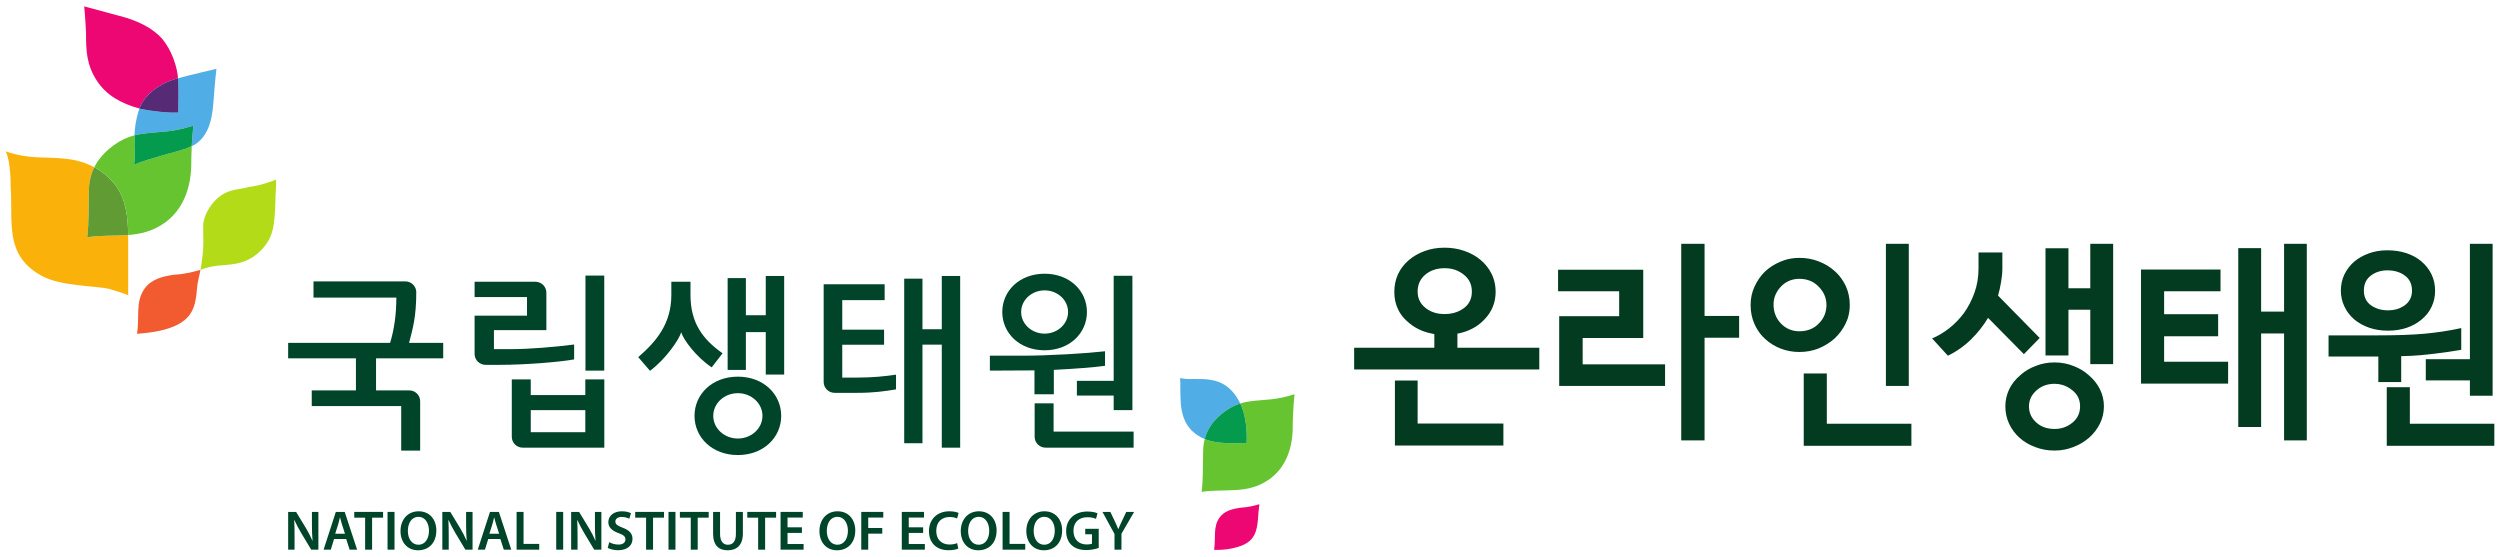 <svg width="247" height="55" viewBox="0 0 247 55" fill="none" xmlns="http://www.w3.org/2000/svg">
<g clip-path="url(#clip0_39_12)">
<mask id="mask0_39_12" style="mask-type:luminance" maskUnits="userSpaceOnUse" x="-47" y="-118" width="216" height="302">
<path d="M-46.996 -117.844H168.031V183.227H-46.996V-117.844Z" fill="white"/>
</mask>
<g mask="url(#mask0_39_12)">
<mask id="mask1_39_12" style="mask-type:luminance" maskUnits="userSpaceOnUse" x="73" y="3" width="1" height="1">
<path d="M73.159 3.175H73.16V3.178H73.159V3.175Z" fill="white"/>
</mask>
<g mask="url(#mask1_39_12)">
<path d="M73.159 3.175V3.178C73.161 3.176 73.161 3.176 73.161 3.175H73.159Z" fill="#FAB20B"/>
</g>
<mask id="mask2_39_12" style="mask-type:luminance" maskUnits="userSpaceOnUse" x="73" y="3" width="1" height="1">
<path d="M73.152 3.176H73.159V3.186H73.152V3.176Z" fill="white"/>
</mask>
<g mask="url(#mask2_39_12)">
<path d="M73.159 3.178V3.176C73.146 3.192 73.152 3.184 73.159 3.178Z" fill="#FAB20B"/>
</g>
<mask id="mask3_39_12" style="mask-type:luminance" maskUnits="userSpaceOnUse" x="73" y="3" width="1" height="1">
<path d="M73.159 3.167H73.168V3.176H73.159V3.167Z" fill="white"/>
</mask>
<g mask="url(#mask3_39_12)">
<path d="M73.159 3.176H73.16C73.168 3.168 73.174 3.16 73.159 3.176Z" fill="#FAB20B"/>
</g>
</g>
<mask id="mask4_39_12" style="mask-type:luminance" maskUnits="userSpaceOnUse" x="72" y="1" width="1" height="1">
<path d="M72.471 1.331H72.474V1.333H72.471V1.331Z" fill="white"/>
</mask>
<g mask="url(#mask4_39_12)">
<path d="M72.471 1.331C72.474 1.331 72.474 1.333 72.474 1.333V1.331H72.471Z" fill="#FAB20B"/>
</g>
<mask id="mask5_39_12" style="mask-type:luminance" maskUnits="userSpaceOnUse" x="71" y="1" width="1" height="1">
<path d="M71.092 1.331H71.1V1.342H71.092V1.331Z" fill="white"/>
</mask>
<g mask="url(#mask5_39_12)">
<path d="M71.1 1.333C71.1 1.333 71.1 1.331 71.099 1.331C71.087 1.347 71.093 1.342 71.1 1.333Z" fill="#FAB20B"/>
</g>
<mask id="mask6_39_12" style="mask-type:luminance" maskUnits="userSpaceOnUse" x="71" y="1" width="1" height="1">
<path d="M71.779 1.325H71.789V1.332H71.779V1.325Z" fill="white"/>
</mask>
<g mask="url(#mask6_39_12)">
<path d="M71.779 1.332H71.78C71.788 1.326 71.794 1.317 71.779 1.332Z" fill="#FAB20B"/>
</g>
<path d="M122.554 50.164C121.723 50.282 120.951 50.486 120.482 51.147C119.819 52.082 120.144 53.184 119.951 54.323C120.523 54.348 121.095 54.305 121.657 54.197C122.765 53.967 123.561 53.605 123.94 52.827C124.151 52.404 124.241 51.861 124.29 51.281C124.313 50.816 124.362 50.328 124.429 49.815C123.958 49.951 123.435 50.105 122.554 50.164Z" fill="#EC0772"/>
<path d="M125.639 39.448C124.441 39.565 123.476 39.575 122.53 39.866C122.731 40.287 122.881 40.731 122.977 41.188C123.193 42.209 123.199 43.18 123.168 43.773C121.789 43.773 120.312 43.906 119.023 43.378C118.927 43.754 118.877 44.14 118.873 44.528C118.824 45.958 118.891 47.232 118.722 48.593C121.114 48.249 123.247 48.856 125.356 47.391C126.947 46.292 127.651 44.485 127.718 42.471C127.718 40.46 127.906 38.948 127.906 38.948C127.17 39.189 126.242 39.39 125.639 39.448Z" fill="#66C430"/>
<path d="M121.018 40.642C121.476 40.303 121.987 40.041 122.53 39.865C122.223 39.199 121.765 38.588 121.192 38.161C120.161 37.411 119.029 37.442 117.824 37.447C117.824 37.447 117.324 37.487 116.583 37.363C116.583 37.363 116.637 37.757 116.613 38.161C116.613 39.262 116.673 40 116.673 40C116.811 41.204 117.167 42.209 118.259 42.965C118.498 43.129 118.754 43.267 119.023 43.378C119.306 42.276 119.975 41.406 121.018 40.642Z" fill="#50ADE5"/>
<path d="M123.168 43.773C123.199 43.179 123.193 42.209 122.976 41.187C122.881 40.731 122.732 40.287 122.53 39.865C121.987 40.041 121.476 40.303 121.017 40.642C119.975 41.407 119.306 42.276 119.023 43.378C120.312 43.906 121.789 43.773 123.168 43.773Z" fill="#059B4E"/>
<path d="M19.804 26.658C21.178 26.134 21.967 26.279 23.227 26.067C24.022 25.931 25.137 25.566 26.083 24.404C27.053 23.213 27.113 22.157 27.21 20.016C27.204 19.211 27.3 18.476 27.276 17.742C27.276 17.742 25.811 18.338 24.595 18.476C23.51 18.768 22.817 18.658 21.87 19.29C20.949 19.897 20.099 21.209 20.076 22.285C20.057 23.414 20.166 24.358 19.966 25.589C19.955 25.707 19.828 26.684 19.804 26.658Z" fill="#B3DB18"/>
<path d="M17.183 27.145C16.008 27.31 14.935 27.603 14.278 28.522C13.35 29.837 13.808 31.386 13.537 32.978C17.237 32.726 18.485 31.702 18.979 30.701C19.279 30.108 19.406 29.34 19.461 28.538C19.502 27.867 19.708 27.251 19.804 26.658C19.154 26.842 18.418 27.069 17.183 27.145Z" fill="#F25A30"/>
<mask id="mask7_39_12" style="mask-type:luminance" maskUnits="userSpaceOnUse" x="0" y="15" width="1" height="1">
<path d="M0.555 15.137H0.559V15.142H0.555V15.137Z" fill="white"/>
</mask>
<g mask="url(#mask7_39_12)">
<path d="M0.558 15.138C0.55 15.146 0.558 15.142 0.558 15.138V15.138Z" fill="#FAB20B"/>
</g>
<mask id="mask8_39_12" style="mask-type:luminance" maskUnits="userSpaceOnUse" x="0" y="15" width="1" height="1">
<path d="M0.558 15.127H0.568V15.139H0.558V15.127Z" fill="white"/>
</mask>
<g mask="url(#mask8_39_12)">
<path d="M0.558 15.139C0.571 15.127 0.571 15.121 0.558 15.139V15.139Z" fill="#FAB20B"/>
</g>
<path d="M8.783 18.78C8.801 17.927 8.988 17.185 9.319 16.521C8.512 16.097 7.608 15.816 6.626 15.702C4.384 15.435 2.962 15.788 0.558 14.947C1.07 15.928 1.052 18.273 1.052 18.424C1.299 21.962 0.389 25.225 4.143 27.267C6.011 28.28 9.434 28.241 10.699 28.522C10.868 28.564 12.664 29.094 12.664 29.202V24.646C12.664 24.183 12.67 23.704 12.664 23.218C11.368 23.321 10.036 23.232 8.62 23.437C8.801 21.876 8.74 20.422 8.783 18.78Z" fill="#FAB20B"/>
<path d="M9.319 16.522C8.988 17.186 8.801 17.927 8.783 18.78C8.74 20.422 8.801 21.876 8.62 23.437C10.036 23.232 11.368 23.321 12.664 23.218C12.639 21.52 12.465 19.715 11.434 18.335C10.872 17.584 10.15 16.965 9.319 16.522Z" fill="#609C33"/>
<path d="M13.242 16.279C13.369 15.633 13.284 14.536 13.284 14.45C13.29 14.039 13.284 13.691 13.296 13.368C13.29 13.372 13.278 13.372 13.278 13.372C12.591 13.549 11.94 13.839 11.241 14.344C10.361 14.992 9.729 15.7 9.319 16.521C10.15 16.965 10.872 17.584 11.434 18.335C12.464 19.715 12.639 21.52 12.664 23.218C13.869 23.123 15.037 22.867 16.201 22.063C18.014 20.802 18.822 18.74 18.894 16.432C18.894 15.797 18.912 15.207 18.936 14.685C18.936 14.602 18.942 14.52 18.942 14.443C18.099 14.86 16.749 15.127 15.845 15.412C14.905 15.707 14.254 15.849 13.242 16.279Z" fill="#66C430"/>
<path d="M17.581 7.733C17.659 8.853 17.605 10 17.605 11.115C16.731 11.15 15.339 11.042 13.85 10.739C13.85 10.739 13.826 10.737 13.808 10.728C13.802 10.728 13.785 10.723 13.772 10.722C13.736 10.811 13.712 10.902 13.682 11.001C13.682 11.005 13.682 11.007 13.676 11.014C13.447 11.8 13.333 12.47 13.302 13.125C13.302 13.205 13.302 13.289 13.296 13.368C14.267 13.125 15.285 13.102 16.526 12.977C17.213 12.916 18.273 12.683 19.111 12.406C19.111 12.406 19.015 13.205 18.942 14.443C18.948 14.437 18.96 14.437 18.967 14.428C19.02 14.407 19.087 14.376 19.141 14.349C20.455 13.587 20.937 12.124 21.082 10.153C21.274 7.615 21.383 6.798 21.383 6.798C21.383 6.798 18.599 7.453 17.581 7.733Z" fill="#50ADE5"/>
<path d="M16.526 12.977C15.285 13.102 14.267 13.125 13.296 13.368C13.284 13.691 13.29 14.039 13.284 14.45C13.284 14.536 13.368 15.633 13.242 16.279C14.255 15.849 14.905 15.708 15.845 15.413C16.749 15.128 18.099 14.861 18.942 14.443C19.015 13.205 19.111 12.406 19.111 12.406C18.273 12.683 17.213 12.916 16.526 12.977Z" fill="#059B4E"/>
<path d="M17.339 7.799C17.376 7.789 17.424 7.774 17.478 7.757C17.508 7.753 17.544 7.741 17.58 7.733C17.574 7.679 17.574 7.62 17.574 7.568C17.574 7.568 17.418 5.572 16.044 3.856C15.17 2.864 13.766 2.057 11.717 1.548C10.814 1.307 8.319 0.631 8.319 0.631C8.427 1.61 8.5 3.281 8.5 3.281C8.5 5.035 8.554 6.419 9.572 7.976C10.506 9.413 11.97 10.224 13.772 10.722C14.345 9.258 15.833 8.261 17.339 7.799Z" fill="#EC0772"/>
<path d="M13.85 10.738C15.338 11.043 16.731 11.15 17.605 11.115C17.605 10 17.659 8.853 17.581 7.733C17.544 7.741 17.508 7.752 17.478 7.757C17.424 7.774 17.375 7.789 17.339 7.799C15.833 8.261 14.344 9.257 13.772 10.722C13.784 10.723 13.802 10.727 13.808 10.727C13.826 10.737 13.838 10.737 13.85 10.738Z" fill="#50ADE5"/>
<path d="M13.85 10.738C15.338 11.043 16.731 11.15 17.605 11.115C17.605 10 17.659 8.853 17.581 7.733C17.544 7.741 17.508 7.752 17.478 7.757C17.424 7.774 17.375 7.789 17.339 7.799C15.833 8.261 14.344 9.257 13.772 10.722C13.784 10.723 13.802 10.727 13.808 10.727C13.826 10.737 13.838 10.737 13.85 10.738Z" fill="#562A75"/>
<path d="M41.128 28.866C41.125 28.583 41.01 28.312 40.807 28.112C40.605 27.913 40.33 27.8 40.044 27.8H30.974V29.406H39.159C39.159 31.125 38.928 32.614 38.543 33.878H28.47V35.406H35.166V38.569H30.8V40.119H39.639V44.518H41.512V39.639C41.512 39.499 41.484 39.36 41.43 39.23C41.376 39.1 41.296 38.982 41.196 38.883C41.096 38.783 40.977 38.705 40.846 38.651C40.715 38.597 40.574 38.569 40.432 38.569H37.154V35.406H43.789V33.878H40.416C40.783 32.458 41.128 31.32 41.128 28.866Z" fill="#00452A"/>
<path d="M59.7 27.227H57.844V36.618H59.7V27.227Z" fill="#00452A"/>
<path d="M56.725 34.037C54.89 34.285 52.222 34.493 50.601 34.493H48.801V32.619H53.982V28.911C53.981 28.627 53.867 28.354 53.664 28.152C53.461 27.951 53.185 27.838 52.898 27.837H46.89V29.349H52.068V31.185H46.89V34.969C46.89 35.254 47.004 35.528 47.207 35.73C47.411 35.931 47.687 36.045 47.974 36.046H49.441C51.702 36.046 55.14 35.796 56.725 35.508V34.037Z" fill="#00452A"/>
<path d="M57.829 42.702H52.439V40.523H57.829V42.702ZM57.829 39.03H52.438V37.482H50.565V43.157C50.565 43.75 51.053 44.229 51.648 44.229H59.706V37.482H57.829V39.03Z" fill="#00452A"/>
<path d="M75.657 31.146H73.693V27.476H71.891V36.548H73.693V32.813H75.657V37.006H77.476V27.265H75.657V31.146Z" fill="#00452A"/>
<path d="M70.316 36.295L71.389 34.905C69.463 33.547 68.22 31.936 68.22 29.139V27.837H66.328V29.139C66.328 32.018 64.804 33.773 63.056 35.285L64.221 36.637C65.801 35.461 67.118 33.506 67.304 32.828C67.497 33.525 68.768 35.266 70.316 36.295Z" fill="#00452A"/>
<path d="M83.215 37.306V34.061H87.347V32.573H83.215V29.653H87.403V28.087H81.378V37.733C81.378 38.323 81.856 38.816 82.459 38.812H84.722C86.317 38.812 87.425 38.656 88.527 38.47V37.016C87.505 37.167 86.273 37.306 84.647 37.306H83.215Z" fill="#00452A"/>
<path d="M93.048 32.528H91.14V27.532H89.336V43.791H91.14V34.05H93.048V44.23H94.865V27.265H93.048V32.528Z" fill="#00452A"/>
<path d="M104.118 38.951V36.542C106.104 36.445 108.115 36.293 109.177 36.141V34.706C107.365 34.914 103.616 35.143 101.006 35.143H97.799V36.618L101.683 36.598H102.206V38.951H104.118Z" fill="#00452A"/>
<path d="M104.095 42.642V39.852H102.223V43.157C102.223 43.441 102.337 43.714 102.54 43.915C102.743 44.116 103.019 44.229 103.306 44.23H112.001V42.642H104.095Z" fill="#00452A"/>
<path d="M106.396 39.082H110.031V40.52H111.881V27.246H110.031V37.627H106.396V39.082Z" fill="#00452A"/>
<path d="M72.9 43.326C71.557 43.326 70.47 42.323 70.47 41.086C70.47 39.849 71.557 38.846 72.9 38.846C74.242 38.846 75.331 39.849 75.331 41.086C75.331 42.323 74.242 43.326 72.9 43.326ZM72.899 37.213C70.364 37.213 68.618 38.946 68.618 41.086C68.618 43.225 70.364 44.959 72.899 44.959C75.434 44.959 77.182 43.225 77.182 41.086C77.182 38.946 75.435 37.213 72.899 37.213Z" fill="#00452A"/>
<path d="M103.208 28.689C104.488 28.689 105.527 29.645 105.527 30.826C105.527 32.005 104.488 32.962 103.208 32.962C101.928 32.962 100.89 32.005 100.89 30.826C100.89 29.645 101.928 28.689 103.208 28.689ZM103.208 34.608C105.683 34.608 107.389 32.915 107.389 30.826C107.389 28.736 105.683 27.043 103.208 27.043C100.73 27.043 99.025 28.736 99.025 30.826C99.025 32.915 100.73 34.608 103.208 34.608Z" fill="#00452A"/>
<path d="M28.47 54.308V50.576H29.253L30.227 52.176C30.478 52.591 30.696 53.024 30.87 53.427H30.881C30.836 52.929 30.819 52.447 30.819 51.877V50.576H31.457V54.308H30.747L29.762 52.669C29.522 52.259 29.27 51.8 29.085 51.379L29.069 51.384C29.097 51.866 29.102 52.359 29.102 52.973V54.308H28.47Z" fill="#00452A"/>
<path d="M34.085 52.735L33.788 51.816C33.716 51.589 33.654 51.334 33.598 51.119H33.587C33.531 51.334 33.475 51.595 33.408 51.816L33.117 52.735H34.085ZM33.005 53.25L32.681 54.308H31.971L33.179 50.576H34.057L35.282 54.308H34.544L34.202 53.25H33.005Z" fill="#00452A"/>
<path d="M36.075 51.146H35.002V50.576H37.848V51.146H36.763V54.308H36.075V51.146Z" fill="#00452A"/>
<path d="M38.978 54.307H38.29V50.575H38.978V54.307Z" fill="#00452A"/>
<path d="M40.297 52.459C40.297 53.217 40.683 53.82 41.343 53.82C42.009 53.82 42.383 53.211 42.383 52.431C42.383 51.728 42.031 51.064 41.343 51.064C40.661 51.064 40.297 51.689 40.297 52.459ZM43.111 52.404C43.111 53.654 42.344 54.369 41.304 54.369C40.241 54.369 39.57 53.566 39.57 52.469C39.57 51.323 40.297 50.515 41.36 50.515C42.461 50.515 43.111 51.34 43.111 52.404Z" fill="#00452A"/>
<path d="M43.702 54.308V50.576H44.486L45.459 52.176C45.71 52.591 45.928 53.024 46.102 53.427H46.113C46.068 52.929 46.051 52.447 46.051 51.877V50.576H46.689V54.308H45.979L44.995 52.669C44.754 52.259 44.502 51.8 44.318 51.379L44.301 51.384C44.329 51.866 44.334 52.359 44.334 52.973V54.308H43.702Z" fill="#00452A"/>
<path d="M49.317 52.735L49.02 51.816C48.948 51.589 48.887 51.334 48.831 51.119H48.82C48.763 51.334 48.708 51.595 48.641 51.816L48.35 52.735H49.317ZM48.238 53.25L47.913 54.308H47.203L48.411 50.576H49.289L50.514 54.308H49.776L49.435 53.25H48.238Z" fill="#00452A"/>
<path d="M51.039 50.576H51.727V53.737H53.276V54.308H51.039V50.576Z" fill="#00452A"/>
<path d="M55.642 54.307H54.954V50.575H55.642V54.307Z" fill="#00452A"/>
<path d="M56.43 54.308V50.576H57.213L58.186 52.176C58.437 52.591 58.655 53.024 58.829 53.427H58.84C58.795 52.929 58.779 52.447 58.779 51.877V50.576H59.416V54.308H58.706L57.721 52.669C57.481 52.259 57.229 51.8 57.044 51.379L57.028 51.384C57.056 51.866 57.062 52.359 57.062 52.973V54.308H56.43Z" fill="#00452A"/>
<path d="M60.193 53.566C60.472 53.72 60.786 53.801 61.105 53.804C61.547 53.804 61.793 53.599 61.793 53.294C61.793 53.012 61.602 52.846 61.121 52.675C60.501 52.453 60.103 52.126 60.103 51.589C60.103 50.98 60.618 50.515 61.435 50.515C61.843 50.515 62.145 50.603 62.341 50.703L62.173 51.252C62.039 51.179 61.775 51.074 61.423 51.074C60.987 51.074 60.797 51.307 60.797 51.523C60.797 51.811 61.015 51.943 61.518 52.137C62.173 52.381 62.491 52.707 62.491 53.244C62.491 53.843 62.033 54.363 61.06 54.363C60.663 54.363 60.249 54.252 60.042 54.131L60.193 53.566Z" fill="#00452A"/>
<path d="M63.833 51.146H62.759V50.576H65.606V51.146H64.521V54.308H63.833V51.146Z" fill="#00452A"/>
<path d="M66.736 54.307H66.048V50.575H66.736V54.307Z" fill="#00452A"/>
<path d="M68.246 51.146H67.172V50.576H70.018V51.146H68.933V54.308H68.246V51.146Z" fill="#00452A"/>
<path d="M71.142 50.576V52.752C71.142 53.483 71.449 53.82 71.914 53.82C72.411 53.82 72.707 53.483 72.707 52.752V50.576H73.396V52.707C73.396 53.859 72.797 54.369 71.891 54.369C71.019 54.369 70.454 53.887 70.454 52.713V50.576H71.142Z" fill="#00452A"/>
<path d="M74.905 51.146H73.832V50.576H76.678V51.146H75.594V54.308H74.905V51.146Z" fill="#00452A"/>
<path d="M79.228 52.652H77.808V53.749H79.396V54.308H77.119V50.576H79.312V51.135H77.808V52.099H79.228V52.652Z" fill="#00452A"/>
<path d="M81.688 52.459C81.688 53.217 82.074 53.82 82.734 53.82C83.399 53.82 83.774 53.211 83.774 52.431C83.774 51.728 83.422 51.064 82.734 51.064C82.052 51.064 81.688 51.689 81.688 52.459ZM84.501 52.404C84.501 53.654 83.735 54.369 82.694 54.369C81.633 54.369 80.961 53.566 80.961 52.469C80.961 51.323 81.688 50.515 82.751 50.515C83.852 50.515 84.501 51.34 84.501 52.404Z" fill="#00452A"/>
<path d="M85.093 50.576H87.268V51.135H85.781V52.165H87.169V52.724H85.781V54.308H85.093V50.576Z" fill="#00452A"/>
<path d="M91.206 52.652H89.785V53.749H91.374V54.308H89.097V50.576H91.29V51.135H89.785V52.099H91.206V52.652Z" fill="#00452A"/>
<path d="M94.678 54.197C94.516 54.28 94.159 54.363 93.705 54.363C92.509 54.363 91.782 53.621 91.782 52.486C91.782 51.257 92.642 50.515 93.795 50.515C94.248 50.515 94.572 50.609 94.712 50.681L94.561 51.224C94.382 51.146 94.136 51.08 93.823 51.08C93.057 51.08 92.502 51.556 92.502 52.453C92.502 53.273 92.989 53.798 93.817 53.798C94.097 53.798 94.387 53.743 94.567 53.66L94.678 54.197Z" fill="#00452A"/>
<path d="M95.651 52.459C95.651 53.217 96.037 53.82 96.697 53.82C97.362 53.82 97.736 53.211 97.736 52.431C97.736 51.728 97.385 51.064 96.697 51.064C96.015 51.064 95.651 51.689 95.651 52.459ZM98.464 52.404C98.464 53.654 97.698 54.369 96.658 54.369C95.595 54.369 94.924 53.566 94.924 52.469C94.924 51.323 95.651 50.515 96.714 50.515C97.816 50.515 98.464 51.34 98.464 52.404Z" fill="#00452A"/>
<path d="M99.057 50.576H99.745V53.737H101.294V54.308H99.057V50.576Z" fill="#00452A"/>
<path d="M102.126 52.459C102.126 53.217 102.512 53.82 103.172 53.82C103.838 53.82 104.212 53.211 104.212 52.431C104.212 51.728 103.86 51.064 103.172 51.064C102.49 51.064 102.126 51.689 102.126 52.459ZM104.939 52.404C104.939 53.654 104.174 54.369 103.133 54.369C102.071 54.369 101.4 53.566 101.4 52.469C101.4 51.323 102.126 50.515 103.189 50.515C104.291 50.515 104.939 51.34 104.939 52.404Z" fill="#00452A"/>
<path d="M108.553 54.136C108.162 54.272 107.752 54.343 107.338 54.346C106.701 54.346 106.22 54.186 105.862 53.848C105.526 53.532 105.331 53.04 105.336 52.475C105.336 51.296 106.186 50.537 107.433 50.537C107.898 50.537 108.262 50.631 108.434 50.714L108.284 51.263C108.077 51.174 107.825 51.102 107.428 51.102C106.623 51.102 106.058 51.572 106.058 52.442C106.058 53.289 106.583 53.793 107.366 53.793C107.612 53.793 107.797 53.76 107.887 53.715V52.786H107.221V52.248H108.553V54.136Z" fill="#00452A"/>
<path d="M110.112 54.308V52.752L108.921 50.576H109.704L110.157 51.533C110.286 51.811 110.381 52.021 110.481 52.276H110.492C110.587 52.038 110.693 51.805 110.822 51.533L111.275 50.576H112.052L110.8 52.735V54.308H110.112Z" fill="#00452A"/>
</g>
<g clip-path="url(#clip1_39_12)">
<path fill-rule="evenodd" clip-rule="evenodd" d="M168.411 33.37H171.826V31.214H168.411V24.088H166.106V43.514H168.411V33.37ZM188.588 38.133H186.328V24.088H188.588V38.133ZM206.52 35.976H208.78V24.088H206.52V28.483H204.363V24.53H202.096V35.123H204.363V30.603H206.52V35.976ZM227.912 43.514H225.667V32.944H223.399V42.189H221.14V24.515H223.399V30.787H225.667V24.088H227.912V43.514ZM244.026 39.098H246.271V24.088H244.026V35.491H239.668V37.581H244.026V39.098ZM152.083 36.506H133.79V34.357H141.711V33.01C140.911 32.877 140.207 32.607 139.598 32.2C139.348 32.028 139.113 31.834 138.892 31.619C138.573 31.309 138.322 30.966 138.141 30.588C137.886 30.073 137.758 29.494 137.758 28.851C137.758 28.223 137.876 27.646 138.111 27.121C138.116 27.111 138.121 27.099 138.126 27.084C138.244 26.834 138.384 26.601 138.546 26.385C138.727 26.139 138.941 25.913 139.186 25.707C139.628 25.325 140.15 25.023 140.754 24.802C141.358 24.581 142.015 24.471 142.727 24.471C143.429 24.471 144.084 24.579 144.692 24.795C145.303 25.008 145.841 25.302 146.297 25.693C146.513 25.874 146.707 26.073 146.879 26.289C147.07 26.524 147.234 26.782 147.372 27.062C147.406 27.131 147.438 27.199 147.468 27.268C147.468 27.268 147.468 27.27 147.468 27.275C147.669 27.751 147.769 28.269 147.769 28.829C147.769 29.359 147.676 29.852 147.49 30.308C147.313 30.745 147.053 31.147 146.709 31.515C146.518 31.722 146.312 31.908 146.091 32.075C145.497 32.517 144.798 32.813 143.993 32.966V34.357H152.083V36.506ZM240.235 30.323C240.47 29.837 240.588 29.307 240.588 28.74C240.588 28.144 240.47 27.599 240.235 27.106C239.999 26.62 239.668 26.193 239.241 25.832C238.829 25.479 238.336 25.207 237.761 25.015C237.187 24.824 236.554 24.728 235.87 24.728C235.202 24.728 234.589 24.831 234.029 25.038C233.462 25.244 232.977 25.523 232.564 25.877C232.159 26.237 231.85 26.657 231.615 27.136C231.394 27.621 231.276 28.144 231.276 28.696C231.276 29.278 231.401 29.815 231.637 30.301C231.74 30.517 231.863 30.723 232.005 30.919C232.177 31.15 232.375 31.363 232.601 31.56C233.028 31.913 233.524 32.188 234.088 32.384C234.655 32.575 235.266 32.671 235.936 32.671C236.603 32.671 237.222 32.575 237.791 32.384C238.365 32.185 238.851 31.913 239.263 31.56C239.469 31.388 239.653 31.201 239.815 31C239.977 30.794 240.117 30.568 240.235 30.323ZM199.961 34.99L201.522 33.393L197.407 29.204C197.532 28.77 197.635 28.313 197.709 27.849C197.79 27.393 197.834 26.937 197.834 26.495V24.942H195.478V26.495C195.478 27.378 195.343 28.191 195.073 28.932C194.808 29.668 194.462 30.338 194.028 30.941C193.591 31.525 193.098 32.031 192.548 32.458C191.996 32.885 191.444 33.209 190.892 33.437L192.453 35.145C193.076 34.84 193.648 34.475 194.168 34.048C194.359 33.891 194.543 33.726 194.72 33.554C195.382 32.907 195.949 32.193 196.42 31.405L199.961 34.99ZM182.758 30.131C182.758 30.603 182.689 31.052 182.552 31.479C182.493 31.641 182.426 31.8 182.353 31.957C182.08 32.517 181.72 33.01 181.263 33.437C180.807 33.849 180.284 34.173 179.688 34.423C179.092 34.659 178.451 34.776 177.781 34.776C177.126 34.776 176.515 34.666 175.926 34.438C175.345 34.21 174.83 33.893 174.388 33.481C174.319 33.417 174.253 33.351 174.189 33.282H174.182C173.838 32.924 173.559 32.502 173.343 32.016C173.085 31.442 172.96 30.809 172.96 30.131C172.96 29.484 173.085 28.887 173.343 28.328C173.6 27.761 173.939 27.268 174.366 26.841C174.807 26.429 175.323 26.098 175.904 25.855C176.022 25.801 176.142 25.754 176.265 25.715C176.741 25.558 177.247 25.479 177.781 25.479C178.424 25.479 179.028 25.582 179.592 25.788C179.597 25.788 179.602 25.788 179.607 25.788V25.796C179.641 25.805 179.673 25.818 179.703 25.832C180.306 26.061 180.829 26.385 181.285 26.797C181.442 26.939 181.587 27.089 181.72 27.246L181.727 27.253C181.977 27.558 182.191 27.896 182.368 28.269C182.625 28.836 182.758 29.462 182.758 30.131ZM145.215 27.857C145.083 27.587 144.886 27.346 144.626 27.136C144.469 27.008 144.3 26.9 144.118 26.812V26.804C143.706 26.598 143.242 26.495 142.727 26.495C142.113 26.495 141.583 26.632 141.137 26.907C141.024 26.976 140.918 27.052 140.82 27.136C140.59 27.332 140.413 27.55 140.29 27.791C140.138 28.09 140.062 28.429 140.062 28.806C140.062 29.462 140.312 29.992 140.82 30.404C140.899 30.473 140.985 30.534 141.078 30.588C141.534 30.882 142.084 31.03 142.727 31.03C143.335 31.03 143.87 30.9 144.332 30.64C144.435 30.581 144.533 30.517 144.626 30.448C144.837 30.291 145.006 30.109 145.134 29.903C145.325 29.594 145.421 29.229 145.421 28.806C145.421 28.458 145.352 28.142 145.215 27.857ZM220.138 37.898H211.533V26.628H219.388V28.777H213.815V31.044H219.152V33.223H213.815V35.741H220.138V37.898ZM154.049 38.133H164.509V35.998H156.367V33.393H162.352V26.65H153.938V28.777H159.974V31.243H154.049V38.133ZM237.614 27.238C238.078 27.584 238.306 28.078 238.306 28.718C238.306 29.314 238.078 29.793 237.622 30.139C237.563 30.188 237.499 30.232 237.43 30.271C237.013 30.532 236.515 30.662 235.936 30.662C235.281 30.662 234.721 30.492 234.25 30.161C233.779 29.822 233.551 29.337 233.551 28.696C233.551 28.338 233.627 28.021 233.779 27.747C233.887 27.56 234.034 27.393 234.221 27.246C234.67 26.892 235.229 26.709 235.892 26.709C236.495 26.709 237.013 26.846 237.445 27.121C237.504 27.155 237.56 27.194 237.614 27.238ZM180.454 30.131C180.454 29.447 180.196 28.843 179.688 28.328C179.487 28.117 179.261 27.948 179.011 27.82C178.648 27.639 178.238 27.548 177.781 27.548C177.06 27.548 176.449 27.805 175.956 28.313C175.681 28.608 175.482 28.927 175.36 29.27C175.271 29.53 175.227 29.808 175.227 30.102C175.227 30.495 175.298 30.855 175.441 31.184V31.192C175.563 31.471 175.735 31.729 175.956 31.965C176.449 32.472 177.06 32.73 177.781 32.73C178.262 32.73 178.692 32.632 179.07 32.436C179.295 32.318 179.502 32.163 179.688 31.972C180.196 31.471 180.454 30.853 180.454 30.131ZM241.913 34.762C242.311 34.703 242.73 34.637 243.172 34.563V32.413C242.009 32.671 240.787 32.855 239.521 32.973C238.255 33.083 236.716 33.135 234.913 33.135H230.061V35.226H234.979V37.751H237.239V35.189C237.965 35.174 238.601 35.142 239.145 35.093C239.69 35.041 240.198 34.99 240.654 34.931C241.096 34.872 241.516 34.821 241.913 34.762ZM207.47 41.858C207.735 41.328 207.867 40.754 207.867 40.143C207.867 39.547 207.735 38.98 207.47 38.45C207.205 37.927 206.844 37.471 206.388 37.088C206.358 37.063 206.329 37.036 206.299 37.007C205.877 36.644 205.391 36.359 204.842 36.153C204.586 36.05 204.326 35.971 204.061 35.917C203.713 35.844 203.357 35.807 202.994 35.807C202.346 35.807 201.72 35.917 201.132 36.153C200.577 36.359 200.091 36.644 199.674 37.007C199.645 37.036 199.615 37.063 199.586 37.088C199.129 37.471 198.769 37.927 198.511 38.45C198.261 38.98 198.128 39.547 198.128 40.143C198.128 40.754 198.253 41.328 198.496 41.858C198.746 42.395 199.092 42.859 199.534 43.257C199.961 43.639 200.476 43.949 201.073 44.169C201.078 44.174 201.085 44.177 201.095 44.177C201.684 44.403 202.317 44.516 202.994 44.516C203.357 44.516 203.713 44.479 204.061 44.405C204.326 44.346 204.586 44.268 204.842 44.169C205.431 43.949 205.946 43.639 206.388 43.257C206.844 42.859 207.205 42.395 207.47 41.858ZM188.846 44.044H178.208V36.897H180.49V41.865H188.846V44.044ZM148.535 44.022H137.817V37.596H140.062V41.843H148.535V44.022ZM204.731 38.545C204.996 38.752 205.195 38.992 205.327 39.267C205.45 39.532 205.512 39.824 205.512 40.143C205.512 40.805 205.261 41.35 204.753 41.762C204.245 42.175 203.664 42.381 202.994 42.381C202.258 42.381 201.647 42.167 201.176 41.733C200.697 41.299 200.462 40.769 200.462 40.143C200.462 39.547 200.705 39.024 201.19 38.582C201.684 38.141 202.28 37.92 202.994 37.92C203.264 37.92 203.522 37.957 203.767 38.03C204.11 38.133 204.432 38.305 204.731 38.545ZM235.811 44.044H246.44V41.865H238.093V38.258H235.811V44.044Z" fill="#033B20"/>
</g>
<defs>
<clipPath id="clip0_39_12">
<rect width="127.351" height="53.738" fill="white" transform="translate(0.555 0.631)"/>
</clipPath>
<clipPath id="clip1_39_12">
<rect width="112.655" height="20.43" fill="white" transform="translate(133.79 24.088)"/>
</clipPath>
</defs>
</svg>
